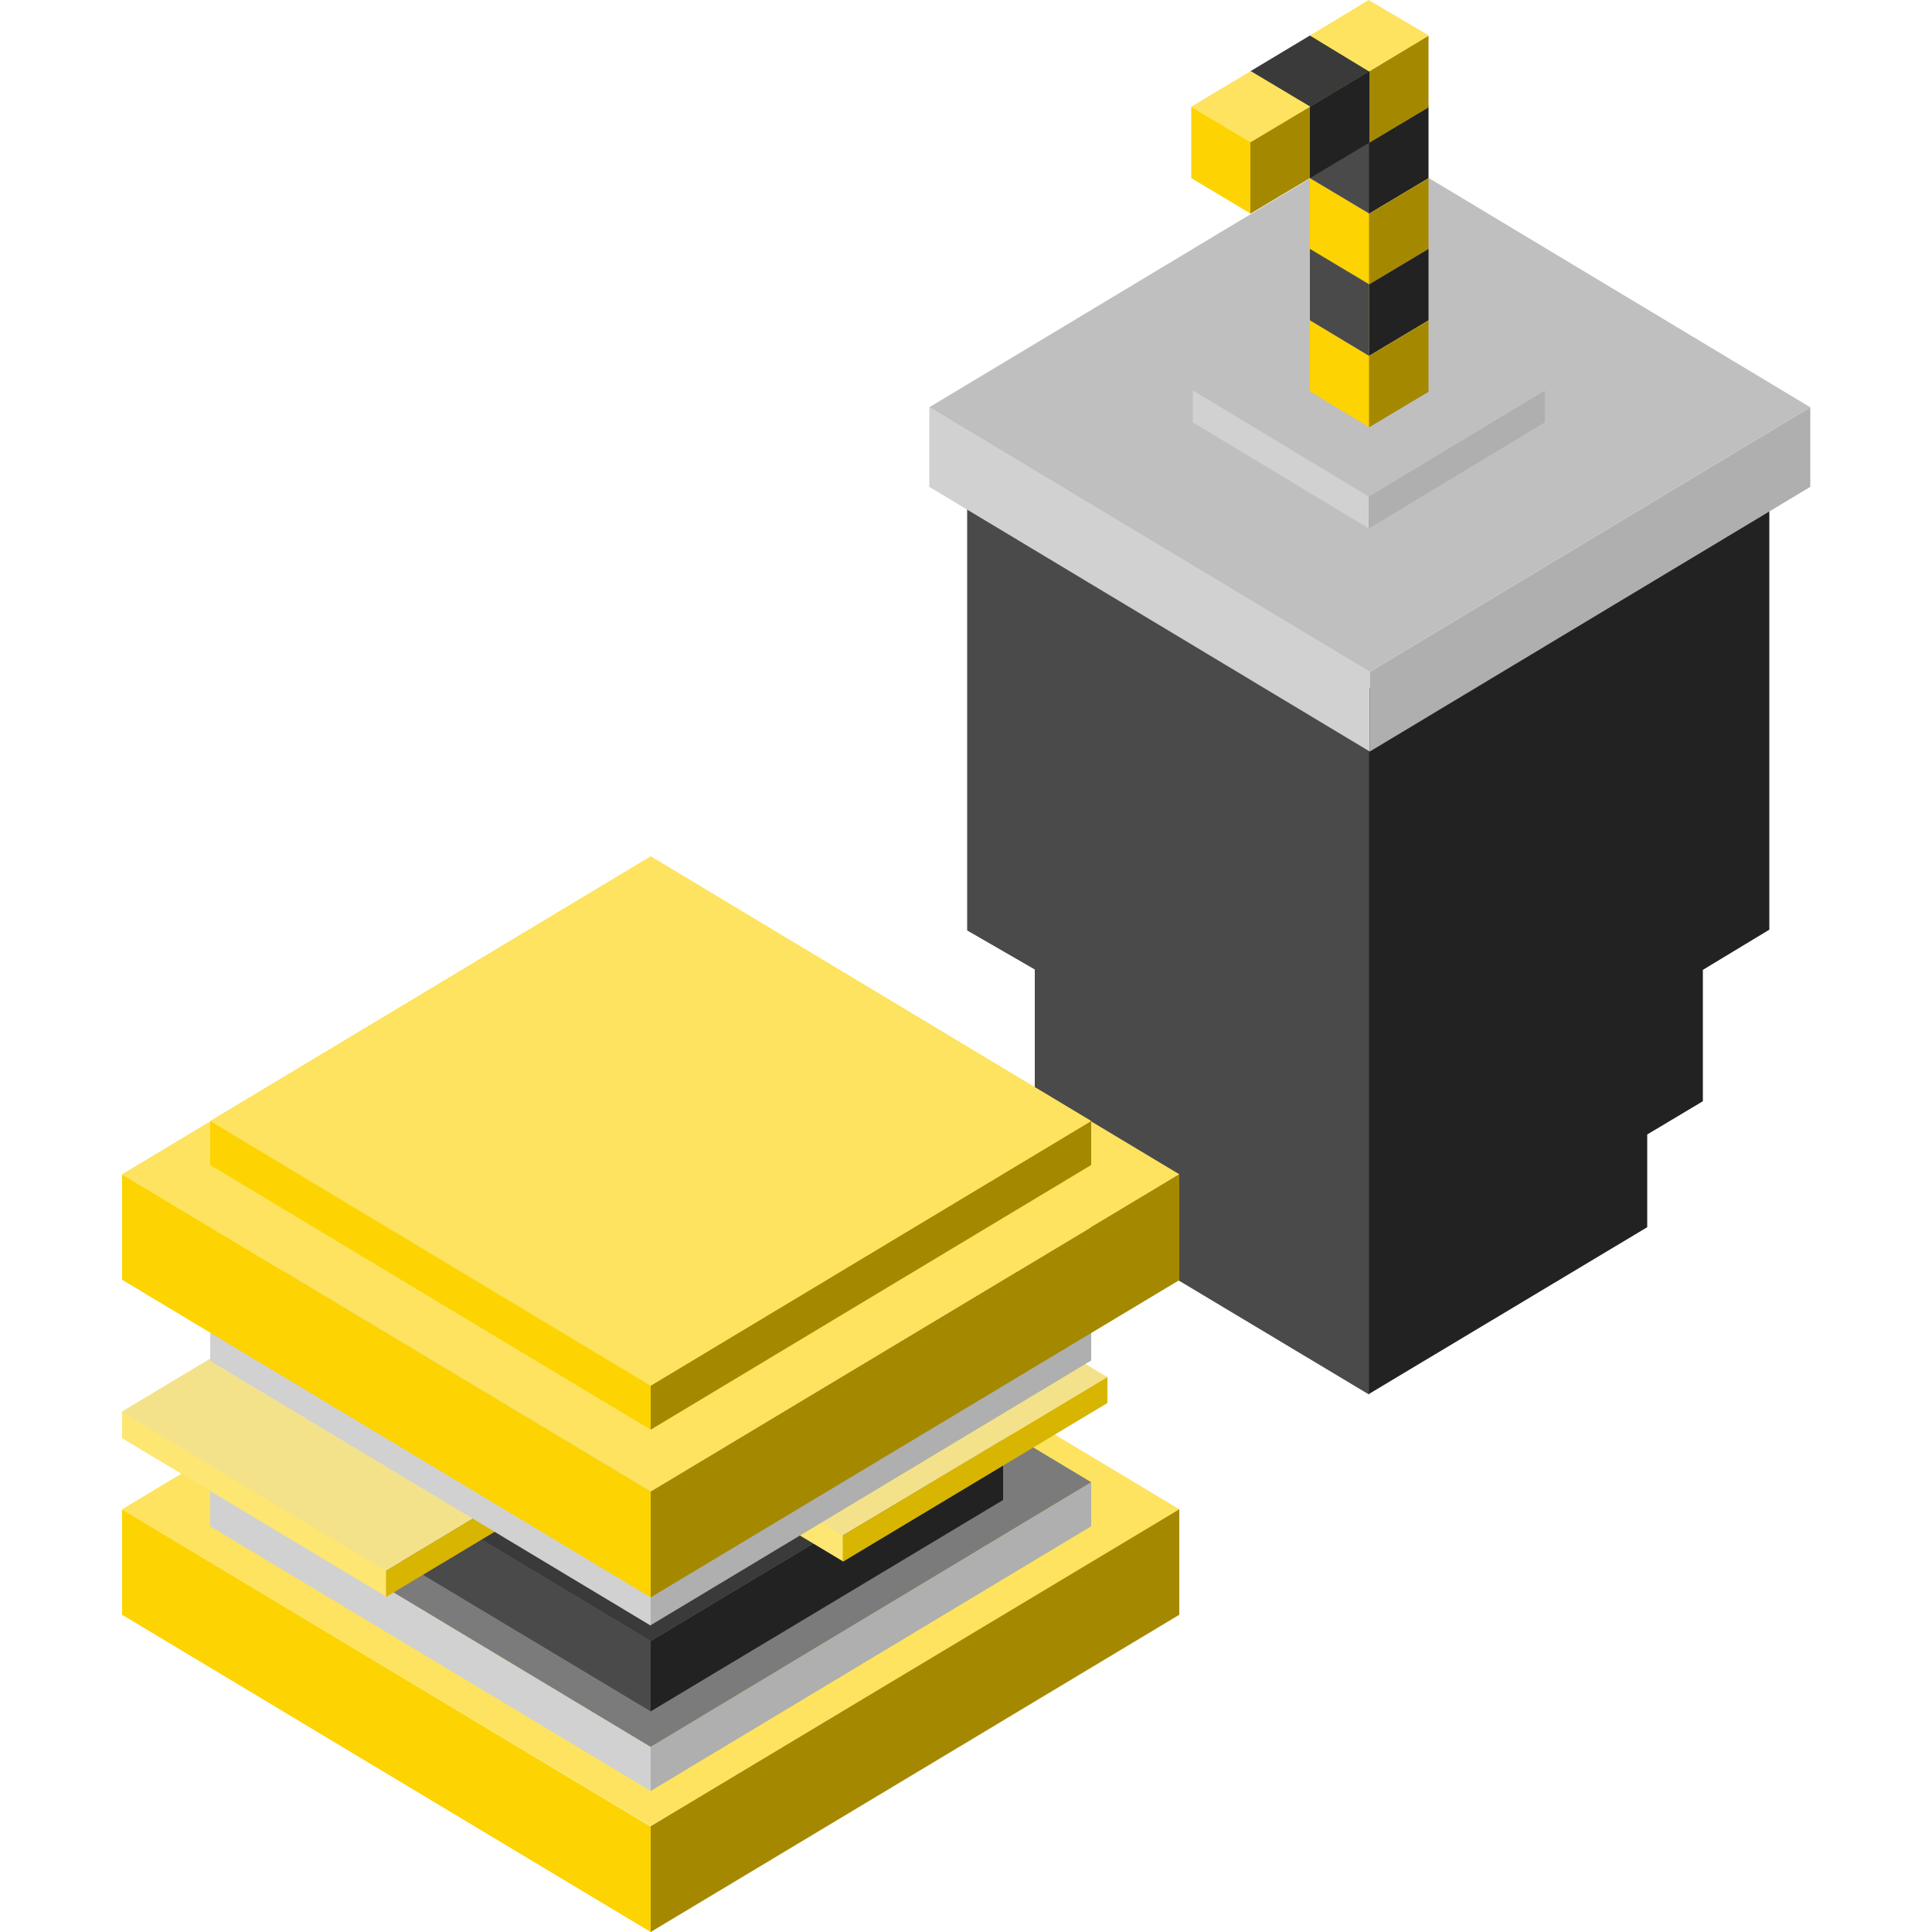 <?xml version="1.0" encoding="utf-8"?>
<!-- Generator: Adobe Illustrator 22.1.0, SVG Export Plug-In . SVG Version: 6.00 Build 0)  -->
<svg version="1.0" id="Layer_1" xmlns="http://www.w3.org/2000/svg" xmlns:xlink="http://www.w3.org/1999/xlink" x="0px" y="0px"
	 viewBox="0 0 500 500" style="enable-background:new 0 0 500 500;" xml:space="preserve">
<style type="text/css">
	.st0{fill:#222222;}
	.st1{fill:#4A4A4A;}
	.st2{fill:#D1D1D1;}
	.st3{fill:#AFAFAF;}
	.st4{fill:#BFBFBF;}
	.st5{fill:#FDD301;}
	.st6{fill:#A48900;}
	.st7{fill:#FDE35F;}
	.st8{fill:#3A3A3A;}
	.st9{fill:#7B7B7B;}
	.st10{fill:#FDE672;}
	.st11{fill:#D8B501;}
	.st12{fill:#F4E28B;}
</style>
<g>
	<g>
		<path class="st0" d="M354.2,360.8l72.1-43.2v-24l14.4-8.6v-34l17.2-10.4V116.1l-103.8,62.2V360.8z"/>
		<path class="st1" d="M354.2,178.3l-103.9-62.5v125l17.5,10.1v34.2l14.4,8.6v24l72.1,43.2V178.3H354.2z"/>
		<path class="st2" d="M240.5,105.4l114,68.5v20.6l-114-68.5V105.4z"/>
		<path class="st3" d="M468.5,105.4l-114,68.5v20.6l114-68.5V105.4z"/>
		<path class="st4" d="M240.5,105.4l114,68.5l114-68.5l-114-68.5L240.5,105.4z"/>
		<g>
			<path class="st2" d="M308.7,101l45.6,27.5v8.3l-45.6-27.5V101z"/>
			<path class="st3" d="M399.9,101l-45.7,27.5v8.3l45.6-27.5V101H399.9z"/>
			<path class="st4" d="M308.7,101l45.6,27.5l45.6-27.5l-45.6-27.5L308.7,101z"/>
		</g>
		<g>
			<path class="st5" d="M339,82.9l15.4,9.2v18.5l-15.4-9.3V82.9z"/>
			<path class="st6" d="M369.7,82.9l-15.4,9.2v18.5l15.4-9.2V82.9z"/>
			<path class="st7" d="M339,82.9l15.4,9.2l15.4-9.2l-15.6-9.3L339,82.9z"/>
			<path class="st1" d="M339,64.4l15.3,9.2v18.5L339,82.9V64.4z"/>
			<path class="st0" d="M369.7,64.4l-15.4,9.2v18.5l15.4-9.2V64.4z"/>
			<path class="st8" d="M339,64.4l15.3,9.2l15.4-9.2l-15.4-9.2L339,64.4z"/>
			<path class="st5" d="M339,46.1l15.4,9.2v18.3L339,64.4V46.1z"/>
			<path class="st6" d="M369.7,46.1l-15.4,9.2v18.3l15.4-9.2V46.1z"/>
			<path class="st7" d="M339,46.1l15.4,9.2l15.4-9.2l-15.6-9.3L339,46.1z"/>
			<g>
				<path class="st1" d="M339,27.6l15.4,9.2v18.5L339,46.1V27.6z"/>
				<path class="st0" d="M369.7,27.6l-15.4,9.2v18.5l15.4-9.2V27.6z"/>
				<path class="st8" d="M339,27.6l15.4,9.2l15.4-9.2l-15.6-9.2L339,27.6z"/>
			</g>
			<g>
				<path class="st5" d="M339,9.2l15.4,9.2v18.5L339,27.6V9.2z"/>
				<path class="st6" d="M369.7,9.2l-15.4,9.3v18.5l15.4-9.2V9.2z"/>
				<path class="st7" d="M339,9.2l15.4,9.2l15.4-9.2L354.2,0L339,9.2z"/>
			</g>
			<g>
				<path class="st1" d="M323.5,18.5l15.4,9.2v18.5l-15.4-9.2V18.5z"/>
				<path class="st0" d="M354.2,18.5L339,27.6v18.5l15.4-9.2V18.5H354.2z"/>
				<path class="st8" d="M323.5,18.5l15.4,9.2l15.4-9.2L339,9.2L323.5,18.5z"/>
			</g>
			<g>
				<path class="st5" d="M308.3,27.6l15.4,9.2v18.5l-15.4-9.2V27.6z"/>
				<path class="st6" d="M339,27.6l-15.4,9.2v18.5l15.4-9.2V27.6z"/>
				<path class="st7" d="M308.3,27.6l15.4,9.2l15.4-9.2l-15.4-9.2L308.3,27.6z"/>
			</g>
		</g>
		<g>
			<path class="st5" d="M31.6,390.6l136.8,82.1V500L31.6,417.9C31.6,417.9,31.6,390.6,31.6,390.6z"/>
			<path class="st6" d="M168.4,472.6l136.8-82.1v27.4L168.4,500V472.6z"/>
			<path class="st7" d="M168.4,472.6L31.6,390.6l136.8-82.1l136.8,82.1L168.4,472.6z"/>
			<path class="st2" d="M54.4,383.6l114,68.5v11.4L54.4,395V383.6z"/>
			<path class="st3" d="M168.4,452.1l114-68.5V395l-114,68.5C168.4,463.5,168.4,452.1,168.4,452.1z"/>
			<path class="st9" d="M168.4,452.1l-114-68.5l114-68.5l114,68.5L168.4,452.1z"/>
			<path class="st1" d="M77.2,370l91.2,54.7v18.2l-91.2-54.7V370z"/>
			<path class="st0" d="M168.4,424.7l91.2-54.7v18.2l-91.2,54.7V424.7z"/>
			<path class="st8" d="M168.4,424.7L77.2,370l91.2-54.7l91.2,54.7L168.4,424.7z"/>
			<g>
				<path class="st10" d="M149.7,356.2l68.5,41.1v6.8l-68.5-41.1V356.2z"/>
				<path class="st11" d="M218.1,397.4l68.5-41.1v6.8l-68.5,41.1V397.4z"/>
				<path class="st12" d="M218.1,397.4l-68.5-41.1l68.5-41l68.5,41.1L218.1,397.4z"/>
			</g>
			<g>
				<path class="st10" d="M31.6,365.4l68.5,41.1v6.8l-68.5-41.1V365.4z"/>
				<path class="st11" d="M99.9,406.5l68.5-41.1v6.8l-68.5,41.1C99.9,413.3,99.9,406.5,99.9,406.5z"/>
				<path class="st12" d="M99.9,406.5l-68.5-41.1l68.5-41.1l68.5,41.1L99.9,406.5z"/>
			</g>
			<g>
				<path class="st2" d="M54.4,340.8l114,68.5v11.4l-114-68.5V340.8z"/>
				<path class="st3" d="M168.4,409.2l114-68.5v11.4l-114,68.5C168.4,420.6,168.4,409.2,168.4,409.2z"/>
				<path class="st4" d="M168.4,409.2l-114-68.5l114-68.5l114,68.5L168.4,409.2z"/>
			</g>
			<g>
				<path class="st5" d="M31.6,303.9L168.4,386v27.4L31.6,331.2C31.6,331.2,31.6,303.9,31.6,303.9z"/>
				<path class="st6" d="M168.4,386l136.8-82.1v27.4l-136.8,82.1V386z"/>
				<path class="st7" d="M168.4,386L31.6,303.9l136.8-82.1l136.8,82.1L168.4,386z"/>
				<g>
					<path class="st5" d="M54.4,290.1l114,68.5V370l-114-68.5V290.1z"/>
					<path class="st6" d="M168.4,358.6l114-68.5v11.4l-114,68.5C168.4,370,168.4,358.6,168.4,358.6z"/>
					<path class="st7" d="M168.4,358.6l-114-68.5l114-68.5l114,68.5L168.4,358.6z"/>
				</g>
			</g>
		</g>
	</g>
</g>
</svg>
